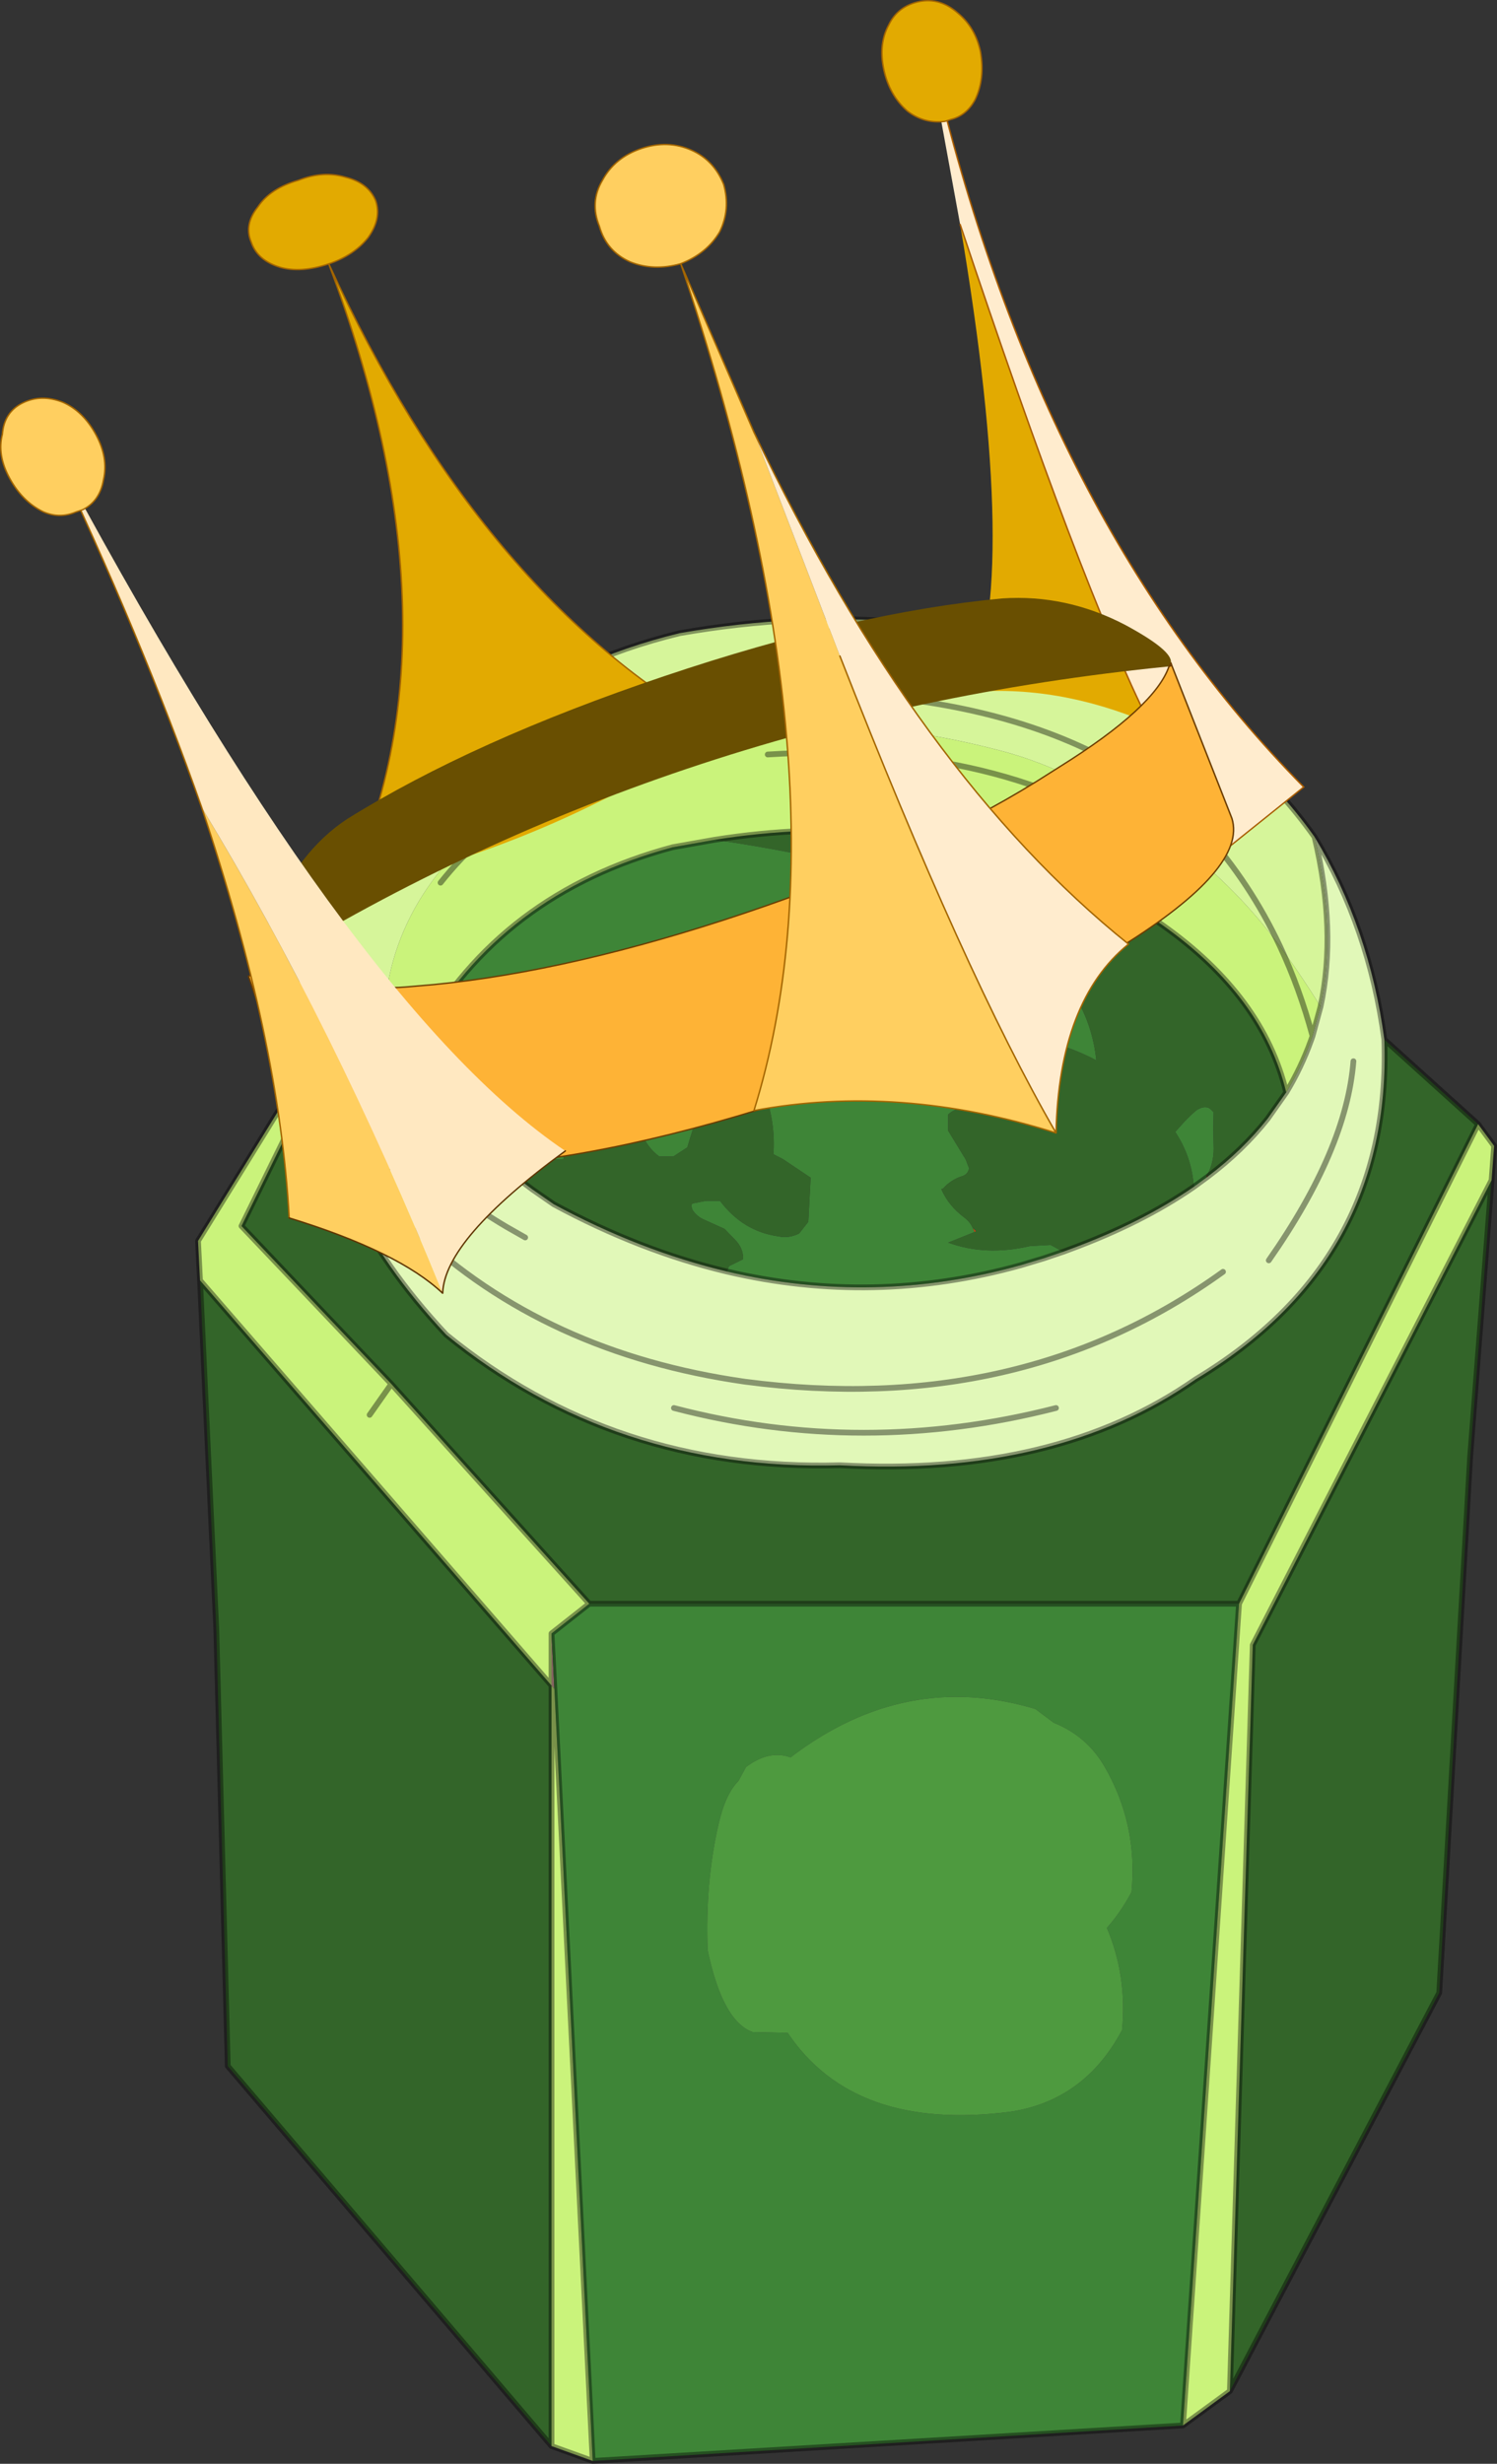 <svg viewBox="0 0 261.72 430.55" xmlns="http://www.w3.org/2000/svg" xmlns:xlink="http://www.w3.org/1999/xlink"><rect x="0" y="0" width="261.72" height="430.55" fill="#333333" stroke="none"/><g transform="translate(-104.58 5.848)"><use transform="translate(138.7 101.85)" width="227.6" height="322.85" xlink:href="#a"/><use transform="matrix(4.884 -1.643 1.548 4.522 95.243 46.349)" width="38.2" height="41.85" xlink:href="#b"/></g><defs><g id="a"><path d="m315.75 199.75-.2.15v-.4l.2.25" fill="#981314" fill-rule="evenodd" transform="translate(-138.7 -101.85)"/><path d="M201 288.7v-9.1l.5 9.65-.5-.55" fill="#dca8a0" fill-rule="evenodd" transform="translate(-138.7 -101.85)"/><path d="m274.65 208.75.6.55-.3.15-.3-.7m-80.2-9.2v.05-.05" fill="#c84311" fill-rule="evenodd" transform="translate(-138.7 -101.85)"/><path d="m315.55 199.9-2.25 1.65q-.35-5.2-3.25-9.6l.85-.95q1.3-1.5 2.75-2.75.45-.35 1.1-.55 1-.25 1.6.4l.4.4-.05 2.7v.15l.05 2.85q.15 2.7-.9 4.85l-.3.45v.4m-25.1 13-3.4 1.15-4 1.2q-25.7 7.15-51.4 1.1l.4-.95 2.45-1.2q.05-1.95-1.45-3.45l-1.8-1.85-3.65-1.65q-1.15-.5-1.95-1.65l-.1-.35q-.3-.8.4-.85l2.05-.4h2.45q4.05 5.35 10.2 6.2 1.85.4 3.65-.5l1.6-2.05.4-7.7-4.85-3.25-1.65-.85q.35-5.5-1.45-10.45l-.6-.95q-8.35-3-10.95 4-1.15 3-2.05 6.2l-2.45 1.6h-2.45q-2.7-2-3.55-5.55-.4-1.5-1.35-3-1.8-.9-3.6-1.4l-4.1-.2H206q-1.9.8-2.35 2.85-.8 3.7-.5 7.75l-7.75.4q-1.2.85-.95 2.45v.05l-4.85-4.05q-8.9-7.9-13.5-16.35l1.8-3.45q14.2-25.5 44.3-33.55l7.05-1.25.3-.05q13.55 1.95 26.95 5.25 15.3 3.9 28.05 13.5 10.45 7.85 11.7 19.8-3.75-2-8-3.15-1.85 4.3-4.9 7.05-4 3.55-10.1 4.35-1.6.05-2.9 1.2v2.85l3.05 5 .6 1.55q-.2 1.1-1.25 1.4-1.9.6-3.3 2.15l-.3.1q1.25 2.9 4 4.95 1.05.8 1.5 1.85l.3.7-4.6 1.85q6.6 2.4 14.3.6l3.6-.2 2.2 1.2m30.75 61.5L311.4 418l-103.2 6.2-6.7-134.95-.5-9.65 6.6-5.2h113.6m-35.6 18.4q-22.75-6.85-42.8 8.45-3.8-1.35-7.8 1.7l-1.3 2.4q-2.3 2.3-3.5 7.6-2.35 10.15-1.9 22 2.6 12.4 7.85 14.3l6.15.15q11.6 17.25 38.75 13.8 13.1-1.9 19.7-14.3.9-9.45-2.65-17.85 2.4-2.7 4.3-6.25 1.15-11.85-4.75-22-3.1-5.3-8.85-7.6l-3.2-2.4" fill="#3e8537" fill-rule="evenodd" transform="translate(-138.7 -101.85)"/><path d="m285.6 292.8 3.2 2.4q5.75 2.3 8.85 7.6 5.9 10.15 4.75 22-1.9 3.55-4.3 6.25 3.55 8.4 2.65 17.85-6.6 12.4-19.7 14.3-27.15 3.45-38.75-13.8l-6.15-.15q-5.25-1.9-7.85-14.3-.45-11.85 1.9-22 1.2-5.3 3.5-7.6l1.3-2.4q4-3.05 7.8-1.7 20.05-15.3 42.8-8.45" fill="#4e9a3f" fill-rule="evenodd" transform="translate(-138.7 -101.85)"/><path d="m329.45 185.05-3.25 4.6q-4.3 5.45-10.45 10.1l-.2-.25.3-.45q1.05-2.15.9-4.85l-.05-2.85v-.15l.05-2.7-.4-.4q-.6-.65-1.6-.4-.65.2-1.1.55-1.45 1.25-2.75 2.75l-.85.95q2.9 4.4 3.25 9.6-9.05 6.25-21.5 10.85l-1.35.5-2.2-1.2-3.6.2q-7.7 1.8-14.3-.6l4.6-1.85.3-.15-.6-.55q-.45-1.05-1.5-1.85-2.75-2.05-4-4.95l.3-.1q1.4-1.55 3.3-2.15 1.05-.3 1.25-1.4l-.6-1.55-3.05-5v-2.85q1.3-1.15 2.9-1.2 6.1-.8 10.1-4.35 3.05-2.75 4.9-7.05 4.25 1.15 8 3.15-1.25-11.95-11.7-19.8-12.75-9.6-28.05-13.5-13.4-3.3-26.95-5.25 7.85-1.25 15.65-1.55 21.15-.8 41.6 5.05l.5.25q11.85 5.05 20.5 11.15 17.6 12.45 21.65 29.25m-97.8 31.3q-15.15-3.6-30.25-11.75l-3.75-2.6-3.2-2.4v-.05q-.25-1.6.95-2.45l7.75-.4q-.3-4.05.5-7.75.45-2.05 2.35-2.85h1.25l4.1.2q1.8.5 3.6 1.4.95 1.5 1.35 3 .85 3.55 3.55 5.55h2.45l2.45-1.6q.9-3.2 2.05-6.2 2.6-7 10.95-4l.6.95q1.8 4.95 1.45 10.45l1.65.85 4.85 3.25-.4 7.7-1.6 2.05q-1.8.9-3.65.5-6.15-.85-10.2-6.2H228l-2.05.4q-.7.05-.4.85l.1.35q.8 1.15 1.95 1.65l3.65 1.65 1.8 1.85q1.5 1.5 1.45 3.45l-2.45 1.2-.4.95m-70.8-36.55q-.8 23.45 21.75 47.6 29.35 23.9 68.8 22.8 37.75 2.1 62.2-15 34.35-20.65 33-59.4l16.4 14.8-41.8 83.8H207.6L173 236l-26.2-27.6 14.05-28.6M319.6 412l4-130.4 41.75-81.2-3.75 48.4-5.4 93.6-36.6 69.6M139.55 217.9 201 288.7v132.9l-56.6-66.4-2-76.2-2.85-61.1" fill="#336529" fill-rule="evenodd" transform="translate(-138.7 -101.85)"/><path d="m335.45 170.05-1.4 5.15q-2.25-8.35-5.7-15.7 3.45 7.35 5.7 15.7l-.3.85q-1.7 4.7-4.3 9-4.05-16.8-21.65-29.25-8.65-6.1-20.5-11.15l-.5-.25q-20.45-5.85-41.6-5.05-7.8.3-15.65 1.55l-.3.05-7.05 1.25q-30.1 8.05-44.3 33.55l-1.8 3.45-1.85-3.7q-1.45-3.3-2.25-6.65v-.05q1.55-13.75 11.5-24.8l.5-.7 7.35-6.95q22.75-17.25 51.7-15.85 19.3.15 37.65 5.15 7.9 2.25 15.35 6.45 7.95 4.4 15.2 9.95 9.7 7.45 17.1 17.45l.75 1.05q3.35 4.65 6.35 9.5M161.2 175.4l-.35 4.4-14.05 28.6L173 236l34.6 38.4-6.6 5.2v9.1l-61.45-70.8-.35-6.9 22-35.6M363 190.6l2.8 3.8-.45 6-41.75 81.2-4 130.4-8.2 6 9.8-143.6 41.8-83.8m-147.4-61.8q-20.35 2.45-34 19.6 13.65-17.15 34-19.6m91.2 13.6q-27.25-19-68-16.4 40.75-2.6 68 16.4m-137.6 99 3.8-5.4-3.8 5.4M201 421.6V288.7l.5.55 6.7 134.95-7.2-2.6" fill="#caf37b" fill-rule="evenodd" transform="translate(-138.7 -101.85)"/><path d="M335.45 170.05q-3-4.85-6.35-9.5l-.75-1.05q-7.4-10-17.1-17.45-7.25-5.55-15.2-9.95-7.45-4.2-15.35-6.45-18.35-5-37.65-5.15-28.95-1.4-51.7 15.85L184 143.3l-.5.7q-9.95 11.05-11.5 24.8l-9.75-7.3q1.45-7.25 4.95-14.3 18.1-33.15 56.2-42.4 41.45-7.25 76.8 7 21.85 11.15 34.2 28.6 3.9 16.4 1.05 29.65M218.4 116.4q67.3-6.9 96.8 23.2 7.95 8.85 13.15 19.9-5.2-11.05-13.15-19.9-29.5-30.1-96.8-23.2" fill="#d6f59a" fill-rule="evenodd" transform="translate(-138.7 -101.85)"/><path d="m334.05 175.2 1.4-5.15q2.85-13.25-1.05-29.65 9.6 15.95 12.2 35.4 1.35 38.75-33 59.4-24.45 17.1-62.2 15-39.45 1.1-68.8-22.8-22.55-24.15-21.75-47.6l.35-4.4q-.4-7.05 1.05-13.9l9.75 7.3v.05q.8 3.35 2.25 6.65l1.85 3.7q4.6 8.45 13.5 16.35l4.85 4.05 3.2 2.4 3.75 2.6q15.1 8.15 30.25 11.75 25.7 6.05 51.4-1.1l4-1.2 3.4-1.15 1.35-.5q12.45-4.6 21.5-10.85l2.25-1.65.2-.15q6.15-4.65 10.45-10.1l3.25-4.6q2.6-4.3 4.3-9l.3-.85m-7.65 39.2q13.6-19.45 14.8-34.8-1.2 15.35-14.8 34.8m-130-4-3.25-1.85q-18.7-11-22.35-24.55 3.65 13.55 22.35 24.55l3.25 1.85m92.8 29.8q-33.8 8.65-66.8 0 33 8.65 66.8 0m29.2-23.8q-35.45 25.55-83.6 19.2-34.95-5-57.6-26.4 22.65 21.4 57.6 26.4 48.15 6.35 83.6-19.2" fill="#e1f8b8" fill-rule="evenodd" transform="translate(-138.7 -101.85)"/><path d="m334.05 175.2 1.4-5.15m-7.1-10.55q3.45 7.35 5.7 15.7l-.3.85q-1.7 4.7-4.3 9l-3.25 4.6q-4.3 5.45-10.45 10.1l-.2.15-2.25 1.65q-9.05 6.25-21.5 10.85l-1.35.5-3.4 1.15-4 1.2q-25.7 7.15-51.4 1.1-15.15-3.6-30.25-11.75l-3.75-2.6-3.2-2.4-4.85-4.05q-8.9-7.9-13.5-16.35l-1.85-3.7q-1.45-3.3-2.25-6.65v-.05m-9.75-7.3q-1.45 6.85-1.05 13.9l-.35 4.4q-.8 23.45 21.75 47.6 29.35 23.9 68.8 22.8 37.75 2.1 62.2-15 34.35-20.65 33-59.4-2.6-19.45-12.2-35.4 3.9 16.4 1.05 29.65M363 190.6l-16.4-14.8m18.75 24.6.45-6-2.8-3.8-41.8 83.8-9.8 143.6 8.2-6 4-130.4 41.75-81.2-3.75 48.4-5.4 93.6-36.6 69.6m21.6-232.4q-1.2 15.35-14.8 34.8m-150.3-35.2 1.8-3.45q14.2-25.5 44.3-33.55l7.05-1.25.3-.05q7.85-1.25 15.65-1.55 21.15-.8 41.6 5.05l.5.25q11.85 5.05 20.5 11.15 17.6 12.45 21.65 29.25m-1.1-25.55q-5.2-11.05-13.15-19.9-29.5-30.1-96.8-23.2m-36.8 32q13.65-17.15 34-19.6m118.8 11.6q-12.35-17.45-34.2-28.6-35.35-14.25-76.8-7-38.1 9.25-56.2 42.4-3.5 7.05-4.95 14.3M238.8 126q40.75-2.6 68 16.4m-145.6 33-22 35.6.35 6.9L201 288.7v-9.1l6.6-5.2L173 236l-3.8 5.4m-29.65-23.5 2.85 61.1 2 76.2 56.6 66.4V288.7l.5.55-.5-9.65M170.8 184q3.65 13.55 22.35 24.55l3.25 1.85m-19.2-1.2q22.65 21.4 57.6 26.4 48.15 6.35 83.6-19.2m-96 23.8q33 8.65 66.8 0m-81.6 34.2h113.6m-160.35-94.6-14.05 28.6L173 236m28 185.6 7.2 2.6-6.7-134.95m6.7 134.95 103.2-6.2" fill="none" stroke="#000" stroke-linecap="round" stroke-linejoin="round" stroke-opacity=".4" transform="translate(-138.7 -101.85)"/></g><g id="c"><path d="M-12.8 4.2q6.75-7.45 6.35-21.9-1 0-1.6-.45-.65-.5-.65-1.2-.05-.7.6-1.15.6-.5 1.6-.45.9-.05 1.55.45.65.45.7 1.15 0 .7-.65 1.2-.65.45-1.55.45Q-5.2-4.35 1 3.05q-6.7 2-13.8 1.15" fill="#e2aa01" fill-rule="evenodd" transform="translate(19.1 20.95)"/><path d="M6.3 25.15q6.75-7.45 6.35-21.9-1 0-1.6-.45-.65-.5-.65-1.2-.05-.7.6-1.15.6-.5 1.6-.45.9-.05 1.55.45.65.45.7 1.15 0 .7-.65 1.2-.65.45-1.55.45Q13.9 16.6 20.1 24" fill="none" stroke="#a36501" stroke-linecap="round" stroke-linejoin="round" stroke-width=".05"/><path d="M14.25-11.7q-.1 13.95.6 19.5-2.55-2.45-5.5-3.2 2.9-3.1 4.9-16.3" fill="#e2aa01" fill-rule="evenodd" transform="translate(19.1 20.95)"/><path d="m14.25-11.7.75-5.4h.1q-1.45 16.75 4 28.9l-3.55 1.4-.7-5.4q-.7-5.55-.6-19.5" fill="#ffecce" fill-rule="evenodd" transform="translate(19.1 20.95)"/><path d="M33.35 9.25q-.1 13.95.6 19.5l.7 5.4 3.55-1.4" fill="none" stroke="#a95c01" stroke-linecap="round" stroke-linejoin="round" stroke-width=".05"/><path d="M38.2 32.75q-5.45-12.15-4-28.9" fill="none" stroke="#a95c01" stroke-linecap="round" stroke-linejoin="round" stroke-width=".05"/><path d="M16.5-19.05q.4.7.3 1.6-.15 1-.7 1.6-.45.45-1 .4h-.2q-.7-.15-1.1-.8-.4-.75-.3-1.7t.65-1.5q.5-.55 1.25-.45.7.1 1.1.85" fill="#e2aa01" fill-rule="evenodd" transform="translate(19.1 20.95)"/><path d="M35.6 1.9q.4.7.3 1.6-.15 1-.7 1.6-.45.45-1 .4H34q-.7-.15-1.1-.8-.4-.75-.3-1.7t.65-1.5q.5-.55 1.25-.45.7.1 1.1.85z" fill="none" stroke="#a36501" stroke-linecap="round" stroke-linejoin="round" stroke-width=".05"/><path d="m16.1 6.05.1-.1v.1h-.1m-32.95 0h.05-.05" fill="#e2aa01" fill-rule="evenodd" transform="translate(19.1 20.95)"/><path d="m-16.8 6.05 1.3-1.75q1.6-2 3.55-2.55Q-7.05.5-.2.5q6.8 0 11.7 1.25 2.1.6 3.65 2.35 1.25 1.45 1.05 1.85l-.1.1q-16.75-4.15-32.85 0h-.05" fill="#694f01" fill-rule="evenodd" transform="translate(19.1 20.95)"/><path d="M-16.8 6.05h.05q3.35 1.8 4.8 2.2l.95.25Q-6.4 9.65-.2 9.65q6.15 0 10.75-1.15l.95-.25q3.7-.95 4.6-2.2h.1l.25 6q-.05 1.9-4.95 3.15-4.9 1.45-11.7 1.45-6.85 0-11.75-1.45-4.9-1.25-4.9-3.15v-6h.05" fill="#feb336" fill-rule="evenodd" transform="translate(19.1 20.95)"/><path d="M2.3 27h.05m32.85 0 .1-.1v.1M2.25 27h.05M35.3 27l.25 6q-.05 1.9-4.95 3.15-4.9 1.45-11.7 1.45-6.85 0-11.75-1.45-4.9-1.25-4.9-3.15v-6m32.95 0q-.9 1.25-4.6 2.2l-.95.25q-4.6 1.15-10.75 1.15-6.2 0-10.8-1.15l-.95-.25q-1.45-.4-4.8-2.2m32.85 0h.1" fill="none" stroke="#6b3c01" stroke-linecap="round" stroke-linejoin="round" stroke-width=".05"/><path d="M4.85-13.6q-.95-.05-1.6-.65-.65-.65-.6-1.6-.05-.95.6-1.55.65-.65 1.6-.65t1.6.65q.6.6.65 1.55-.05.95-.65 1.6-.65.6-1.6.65l.5 6.7.3 8.75q.5 12.5 1.7 19.05-4.5-3.55-9.45-4.3Q4.75 6.45 4.85-13.6" fill="#ffcf60" fill-rule="evenodd" transform="translate(19.1 20.95)"/><path d="M5.35-6.9q1.5 13.8 6.4 22.1-2.85 1.15-4.4 5.7-1.2-6.55-1.7-19.05l-.3-8.75" fill="#ffecce" fill-rule="evenodd" transform="translate(19.1 20.95)"/><path d="M23.95 7.35q-.95-.05-1.6-.65-.65-.65-.6-1.6-.05-.95.6-1.55.65-.65 1.6-.65t1.6.65q.6.6.65 1.55-.05.95-.65 1.6-.65.6-1.6.65M23.95 7.35l.5 6.7q1.5 13.8 6.4 22.1-2.85 1.15-4.4 5.7-4.5-3.55-9.45-4.3 6.85-10.15 6.95-30.2m.8 15.45q.5 12.5 1.7 19.05" fill="none" stroke="#a36501" stroke-linecap="round" stroke-linejoin="round" stroke-width=".05"/><path d="M-16.5-.35q1.85 9.1 2.4 19.65-.95-1.95-4.1-4.4 1.65-6.3 1.7-15.25" fill="#ffcf60" fill-rule="evenodd" transform="translate(19.1 20.95)"/><path d="M-14.1 19.3q-.55-10.55-2.4-19.65-.05-6.55-.9-14.55 3.45 23.1 8.8 30.7-4.85 1.65-5.5 3.5" fill="#ffe8c1" fill-rule="evenodd" transform="translate(19.1 20.95)"/><path d="M1.7 6.05q.85 8 .9 14.55-.05 8.95-1.7 15.25" fill="none" stroke="#a36501" stroke-linecap="round" stroke-linejoin="round" stroke-width=".05"/><path d="M5 40.25q.65-1.85 5.5-3.5m-9.6-.9q3.15 2.45 4.1 4.4" fill="none" stroke="#5f3401" stroke-linecap="round" stroke-linejoin="round" stroke-width=".05"/><path d="M-16.5-16q.55.55.7 1.5t-.25 1.65q-.35.7-1 .8h-.25q-.6.05-1.05-.4-.55-.6-.7-1.55t.25-1.6q.3-.75 1-.85t1.3.45" fill="#ffcf60" fill-rule="evenodd" transform="translate(19.1 20.95)"/><path d="M2.6 4.95Q2 4.4 1.3 4.5t-1 .85q-.4.65-.25 1.6t.7 1.55q.45.45 1.05.4h.25q.65-.1 1-.8.4-.7.25-1.65t-.7-1.5z" fill="none" stroke="#a36501" stroke-linecap="round" stroke-linejoin="round" stroke-width=".05"/></g><use width="38.2" height="41.85" xlink:href="#c" id="b"/></defs></svg>